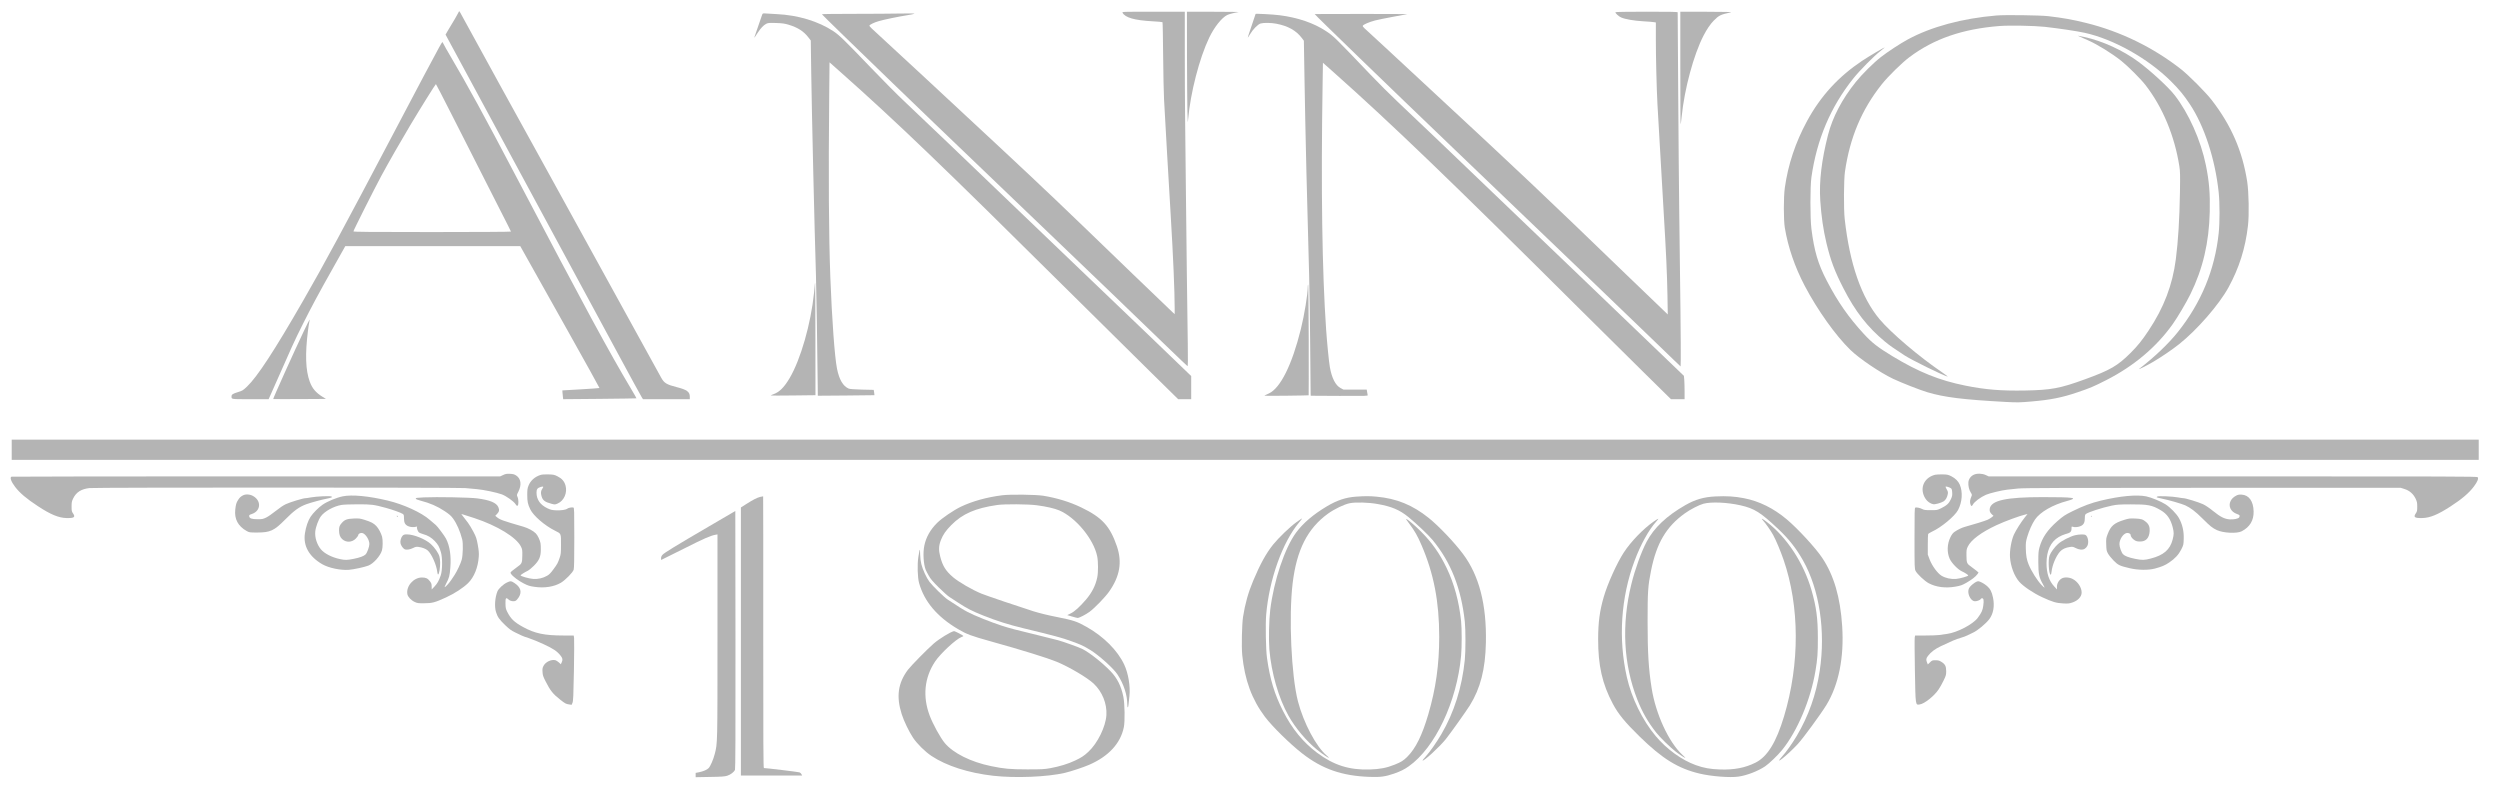 <?xml version="1.0" standalone="no"?><!DOCTYPE svg PUBLIC "-//W3C//DTD SVG 20010904//EN" "http://www.w3.org/TR/2001/REC-SVG-20010904/DTD/svg10.dtd"><svg xmlns="http://www.w3.org/2000/svg" version="1.0" width="4697pt" height="1500pt" viewBox="0 0 4697 1500" preserveAspectRatio="xMidYMid meet">

<g transform="translate(0,1500) scale(0.1,-0.1)" fill="#b4b4b4" stroke="none">
<path d="M8610 14759 c-8 -17 -36 -68 -63 -113 -28 -44 -78 -129 -113 -188 l-63 -108 98 -182 c235 -437 2143 -3967 3144 -5818 236 -437 438 -807 449 -822 l19 -28 440 0 439 0 0 49 c0 89 -55 129 -240 176 -195 50 -240 76 -297 178 -22 39 -236 428 -475 862 -394 715 -675 1227 -1228 2230 -103 187 -298 540 -432 785 -135 245 -539 978 -899 1630 -359 652 -675 1229 -703 1282 -28 54 -54 98 -57 98 -4 0 -12 -14 -19 -31z"/>
<path d="M21090 14761 c49 -92 227 -143 563 -161 100 -5 184 -13 188 -17 4 -5 9 -287 12 -628 3 -341 11 -710 17 -820 21 -402 91 -1615 125 -2175 48 -802 74 -1422 75 -1759 l0 -103 -37 33 c-21 18 -357 341 -748 718 -1464 1413 -1582 1526 -2525 2406 -638 596 -2273 2113 -2379 2207 -29 26 -50 52 -46 58 13 22 94 60 179 84 97 29 368 84 541 112 61 9 117 21 125 26 9 6 -91 7 -259 4 -151 -3 -546 -6 -878 -6 -333 0 -603 -3 -601 -8 4 -10 648 -637 1343 -1307 545 -527 746 -719 2255 -2165 1613 -1545 2271 -2177 2878 -2765 210 -203 387 -372 393 -374 8 -2 9 122 5 425 -10 660 -25 1869 -36 2924 -5 525 -12 1149 -15 1385 -3 237 -5 766 -5 1178 l0 747 -590 0 c-580 0 -591 0 -580 -19z"/>
<path d="M22301 13968 c1 -447 5 -923 8 -1058 5 -222 7 -236 14 -150 42 492 211 1147 395 1531 95 199 234 374 337 426 35 18 132 43 215 56 14 3 -199 5 -472 6 l-498 1 1 -812z"/>
<path d="M30350 14770 c0 -21 63 -79 108 -98 77 -34 242 -62 415 -72 89 -5 179 -12 200 -16 l37 -6 0 -311 c0 -347 14 -916 30 -1222 17 -323 78 -1374 115 -1995 48 -803 65 -1168 73 -1590 4 -201 7 -366 6 -368 0 -1 -356 340 -790 759 -1550 1497 -1975 1899 -3679 3479 -263 245 -639 594 -835 775 -196 182 -373 345 -394 363 -24 21 -36 39 -32 48 9 23 122 71 232 100 54 14 209 45 344 70 135 24 252 46 260 48 8 2 -380 4 -862 4 -483 0 -878 -1 -878 -2 0 -13 1364 -1333 2625 -2541 2463 -2360 2937 -2814 3585 -3440 228 -221 471 -455 540 -521 l125 -119 3 125 c4 125 -10 1456 -29 2810 -5 393 -14 1388 -19 2210 -5 822 -10 1501 -10 1508 0 9 -124 12 -585 12 -369 0 -585 -4 -585 -10z"/>
<path d="M31570 13718 c0 -584 2 -1059 6 -1056 3 3 11 69 19 146 53 525 225 1162 411 1523 62 120 126 214 192 282 96 98 131 115 322 155 31 7 -111 10 -452 11 l-498 1 0 -1062z"/>
<path d="M14319 14723 c-10 -27 -130 -376 -144 -418 -6 -19 -5 -19 7 -1 7 10 33 48 57 85 55 84 106 137 155 163 36 18 53 20 185 16 121 -4 161 -10 236 -32 175 -53 284 -123 374 -240 l44 -57 8 -587 c11 -777 62 -2968 89 -3822 8 -257 26 -1366 33 -2070 l2 -195 530 4 c292 2 531 5 533 6 2 1 -1 24 -5 51 l-8 49 -220 5 c-145 4 -230 10 -250 19 -105 45 -177 166 -219 371 -44 217 -96 931 -126 1725 -29 789 -36 1866 -21 3407 l6 627 215 -191 c1050 -932 1898 -1746 4279 -4108 591 -586 1295 -1282 1565 -1547 l491 -483 122 0 123 0 0 218 0 217 -812 781 c-447 429 -1018 976 -1268 1214 -250 239 -732 700 -1070 1025 -1252 1202 -1772 1699 -2227 2129 -134 125 -420 413 -637 640 -486 507 -598 617 -706 688 -283 188 -667 304 -1068 323 -64 3 -150 8 -190 11 -72 5 -72 5 -83 -23z"/>
<path d="M23590 14738 c0 -2 -34 -103 -75 -223 -42 -120 -74 -220 -72 -222 2 -2 22 27 43 64 53 91 148 188 199 202 57 16 199 14 292 -4 220 -42 374 -127 480 -267 l40 -53 12 -725 c15 -932 51 -2450 87 -3680 8 -283 17 -893 20 -1355 3 -462 6 -856 8 -875 l2 -35 538 -3 c509 -2 537 -1 532 15 -2 10 -8 37 -11 61 l-7 42 -218 0 -218 0 -53 28 c-97 50 -168 189 -204 396 -19 113 -50 427 -70 706 -75 1089 -98 2635 -66 4613 l6 398 205 -182 c1084 -964 2204 -2041 4635 -4460 374 -372 909 -902 1190 -1178 l509 -501 128 0 128 0 0 143 c0 79 -3 178 -6 220 l-7 76 -821 788 c-452 434 -929 892 -1061 1018 -450 429 -909 869 -1660 1590 -793 762 -1445 1384 -1837 1754 -131 123 -358 350 -506 505 -678 710 -695 727 -841 823 -228 151 -531 254 -871 297 -124 16 -450 33 -450 24z"/>
<path d="M37510 14709 c-643 -54 -1228 -212 -1668 -451 -140 -76 -372 -228 -502 -329 -136 -105 -356 -323 -473 -469 -258 -321 -436 -660 -522 -994 -121 -474 -169 -873 -146 -1231 19 -293 57 -556 117 -805 79 -327 151 -520 320 -850 219 -429 452 -728 777 -997 91 -75 151 -117 371 -261 136 -88 698 -365 806 -397 14 -4 -33 33 -105 82 -430 292 -956 739 -1171 995 -343 409 -562 1038 -656 1888 -20 181 -17 735 5 885 93 640 313 1163 688 1636 120 152 382 409 526 517 460 344 995 528 1687 583 187 15 658 6 851 -15 276 -31 604 -80 750 -112 544 -119 1191 -482 1621 -909 158 -158 240 -257 355 -429 274 -411 478 -1036 544 -1661 21 -197 21 -573 0 -766 -73 -689 -328 -1306 -767 -1857 -175 -219 -438 -470 -724 -690 -43 -33 138 58 269 135 157 93 353 227 480 328 336 267 751 744 925 1063 201 366 319 739 367 1162 24 203 16 625 -14 825 -89 575 -299 1060 -667 1535 -110 143 -433 467 -577 580 -524 410 -1134 708 -1783 869 -256 63 -428 94 -709 127 -154 18 -814 27 -975 13z"/>
<path d="M39080 14309 c25 -11 87 -38 138 -61 184 -80 450 -244 636 -391 124 -98 369 -343 457 -457 322 -416 546 -954 635 -1525 15 -96 16 -159 11 -485 -9 -522 -33 -910 -77 -1257 -62 -486 -224 -911 -512 -1343 -125 -188 -207 -290 -343 -425 -239 -238 -380 -320 -849 -490 -471 -172 -637 -203 -1131 -212 -446 -8 -743 16 -1120 92 -487 97 -877 255 -1370 553 -276 168 -384 251 -539 420 -287 313 -484 595 -692 993 -167 320 -238 560 -291 979 -25 198 -25 794 0 970 102 713 360 1321 789 1858 120 150 389 422 506 512 45 35 82 65 82 67 0 11 -289 -160 -425 -250 -447 -299 -779 -662 -1034 -1131 -218 -401 -357 -819 -418 -1256 -24 -174 -24 -602 0 -748 60 -364 188 -738 374 -1092 239 -455 581 -935 857 -1203 167 -163 558 -427 801 -543 156 -74 505 -211 645 -253 321 -96 670 -139 1479 -183 217 -11 251 -11 490 10 342 29 570 74 852 171 240 81 305 109 539 228 518 263 943 621 1248 1049 96 135 258 409 336 568 235 479 349 966 363 1546 8 346 -11 575 -73 878 -95 466 -323 977 -589 1317 -117 150 -444 451 -679 625 -291 215 -671 389 -1015 465 -63 14 -117 25 -120 24 -3 0 14 -9 39 -20z"/>
<path d="M8243 14097 c-116 -211 -360 -672 -868 -1637 -916 -1740 -1282 -2419 -1681 -3112 -536 -932 -859 -1426 -1052 -1610 -76 -72 -86 -79 -169 -104 -98 -30 -123 -46 -123 -80 0 -57 -17 -54 355 -54 l342 0 26 58 c441 998 445 1008 614 1347 164 328 299 580 584 1085 l216 385 1644 0 1644 0 157 -280 c86 -154 422 -752 746 -1330 324 -577 587 -1052 585 -1055 -3 -3 -161 -14 -351 -25 l-347 -20 3 -40 c1 -22 5 -59 8 -83 l5 -42 687 6 c378 4 689 8 690 10 2 1 -39 74 -91 161 -431 723 -884 1560 -2152 3973 -635 1209 -924 1737 -1270 2325 -46 77 -93 161 -106 188 -13 26 -25 47 -28 47 -4 0 -34 -51 -68 -113z m235 -1234 c396 -784 707 -1396 930 -1832 106 -206 192 -378 192 -382 0 -5 -657 -9 -1480 -9 -1177 0 -1480 3 -1480 13 0 18 397 806 524 1042 144 266 366 654 546 955 191 320 472 770 480 770 3 0 133 -251 288 -557z"/>
<path d="M15310 9667 c0 -9 -7 -85 -16 -169 -59 -580 -251 -1251 -458 -1601 -102 -173 -193 -264 -303 -303 -29 -10 -53 -21 -53 -24 0 -3 189 -3 421 0 l420 5 -1 1049 c0 578 -3 1052 -5 1055 -3 2 -5 -3 -5 -12z"/>
<path d="M24578 9654 c-5 -4 -8 -23 -8 -43 0 -140 -63 -527 -130 -796 -165 -668 -383 -1106 -600 -1207 -30 -14 -66 -30 -80 -37 -19 -9 73 -10 399 -6 233 3 426 6 428 8 2 2 2 473 1 1046 -2 574 -6 1039 -10 1035z"/>
<path d="M5705 8772 c-170 -357 -578 -1262 -572 -1269 2 -2 226 -2 497 -1 l494 3 -60 37 c-131 81 -197 159 -245 289 -78 213 -88 520 -33 954 8 66 20 140 25 164 5 24 8 45 6 47 -2 2 -52 -98 -112 -224z"/>
<path d="M220 6550 l0 -190 23175 0 23175 0 0 190 0 190 -23175 0 -23175 0 0 -190z"/>
<path d="M9452 6075 l-54 -25 -4583 0 c-2521 0 -4590 -3 -4599 -6 -35 -14 -8 -91 67 -190 88 -116 213 -222 431 -365 235 -155 390 -219 535 -222 145 -3 172 16 124 86 -26 37 -28 48 -28 131 0 80 4 98 29 150 58 119 151 178 306 196 105 13 6938 12 7060 0 52 -5 151 -15 220 -20 130 -12 374 -63 471 -99 81 -31 218 -128 252 -179 23 -35 32 -41 43 -31 20 16 18 119 -3 163 -16 35 -16 36 16 98 65 130 50 246 -42 305 -34 22 -56 28 -117 31 -64 2 -83 -1 -128 -23z"/>
<path d="M37084 6081 c-57 -26 -96 -80 -102 -140 -6 -65 13 -147 45 -195 23 -36 25 -43 13 -70 -28 -70 -33 -100 -21 -144 13 -46 28 -50 47 -13 26 52 144 140 246 185 69 30 293 84 399 96 46 5 140 15 209 22 101 10 807 13 3655 13 l3530 0 72 -23 c94 -29 167 -94 209 -184 25 -54 29 -75 29 -149 0 -77 -3 -90 -28 -126 -48 -70 -21 -89 124 -86 143 3 290 63 529 218 215 139 350 254 442 378 65 88 89 147 68 172 -11 13 -492 15 -4600 15 l-4588 0 -54 25 c-67 31 -163 34 -224 6z"/>
<path d="M10153 6076 c-107 -35 -186 -106 -224 -202 -20 -50 -23 -77 -23 -174 0 -126 10 -171 57 -270 59 -121 269 -303 463 -400 121 -61 114 -44 114 -274 0 -145 -3 -170 -24 -232 -35 -104 -45 -121 -118 -220 -51 -70 -79 -99 -120 -122 -79 -45 -168 -65 -260 -59 -76 5 -238 51 -238 67 0 9 75 57 135 86 22 10 74 53 116 95 99 99 129 169 130 297 1 48 -2 105 -6 127 -12 61 -52 146 -88 183 -45 47 -146 101 -236 127 -386 112 -438 130 -496 179 l-30 25 32 33 c43 45 49 76 25 131 -37 82 -157 132 -394 163 -143 19 -760 30 -1006 19 -133 -6 -153 -9 -150 -23 2 -11 30 -23 88 -38 179 -46 317 -106 455 -198 87 -58 120 -87 157 -138 70 -96 132 -237 172 -393 19 -74 14 -289 -9 -380 -16 -64 -90 -222 -137 -292 -15 -24 -42 -64 -60 -90 -35 -53 -95 -120 -119 -133 -10 -6 -2 18 23 65 58 111 67 145 79 301 18 218 -10 405 -81 543 -27 53 -162 233 -192 257 -14 10 -65 54 -113 96 -154 137 -492 292 -790 363 -359 86 -672 115 -845 80 -117 -24 -288 -95 -378 -157 -74 -50 -181 -157 -227 -228 -48 -72 -88 -191 -106 -312 -35 -235 79 -436 326 -579 121 -70 346 -117 500 -105 93 8 286 49 365 79 94 35 225 180 256 285 17 54 18 202 3 257 -20 71 -67 159 -109 202 -50 53 -97 77 -220 116 -87 27 -104 29 -205 25 -125 -5 -170 -22 -224 -84 -41 -46 -51 -73 -51 -137 0 -76 18 -128 57 -164 74 -71 187 -66 260 10 23 23 43 53 45 66 3 27 47 46 81 35 59 -19 127 -128 127 -205 0 -49 -41 -164 -70 -194 -30 -32 -106 -61 -227 -85 -121 -24 -159 -25 -252 -5 -157 33 -297 105 -364 187 -73 90 -113 218 -104 328 7 85 60 228 107 291 71 94 241 188 385 212 40 7 172 12 310 12 260 0 295 -5 525 -67 124 -34 281 -90 318 -114 19 -13 22 -23 22 -82 0 -81 20 -120 76 -147 42 -20 115 -25 153 -11 16 5 21 5 17 -3 -12 -19 14 -90 39 -107 13 -8 46 -21 74 -29 86 -22 160 -67 220 -131 63 -67 84 -105 115 -209 31 -103 29 -342 -3 -434 -37 -106 -62 -151 -117 -210 l-53 -56 -1 56 c0 48 -5 62 -35 101 -39 52 -75 68 -149 68 -158 -1 -300 -166 -272 -315 10 -49 69 -113 136 -144 50 -24 66 -26 180 -25 151 0 202 14 411 110 161 74 322 179 414 269 112 110 187 295 200 495 5 66 1 115 -18 221 -22 122 -30 147 -81 245 -31 60 -78 138 -105 174 -28 36 -66 87 -87 113 l-37 48 29 -6 c16 -4 115 -35 219 -70 431 -143 787 -361 873 -535 25 -51 27 -63 25 -172 -2 -137 -7 -149 -99 -213 -31 -22 -73 -54 -93 -71 -35 -31 -35 -32 -18 -58 30 -46 143 -131 239 -179 79 -40 109 -50 203 -63 184 -27 363 1 493 77 84 50 225 194 240 245 9 30 12 198 12 602 0 501 -2 560 -16 566 -22 9 -96 -4 -114 -20 -27 -23 -119 -36 -214 -32 -77 4 -101 10 -161 38 -136 65 -205 165 -205 294 0 66 17 88 79 107 51 15 59 8 32 -30 -30 -42 -35 -81 -17 -143 23 -79 62 -110 187 -143 65 -17 66 -17 117 5 119 51 185 203 147 338 -23 80 -68 132 -151 173 -59 30 -76 33 -172 36 -72 2 -121 -2 -149 -11z"/>
<path d="M36357 6080 c-183 -46 -277 -207 -218 -375 34 -95 98 -158 182 -178 32 -8 147 24 195 53 39 25 68 75 79 138 6 35 3 49 -20 88 -15 25 -24 48 -21 51 8 8 77 -13 101 -31 14 -10 20 -29 23 -78 3 -55 0 -73 -25 -128 -36 -78 -76 -115 -179 -167 -78 -38 -79 -38 -199 -38 -102 0 -126 3 -160 21 -44 23 -108 36 -131 27 -12 -4 -14 -88 -14 -576 0 -554 1 -572 20 -613 28 -57 171 -192 247 -232 140 -74 315 -96 501 -64 99 18 123 26 205 72 101 58 175 115 209 162 l21 31 -35 31 c-20 17 -63 50 -96 73 -89 62 -94 72 -96 211 -1 107 1 122 25 172 60 126 252 269 539 403 161 75 442 178 549 202 l34 7 -47 -58 c-75 -94 -169 -243 -209 -329 -48 -107 -82 -302 -73 -425 12 -172 81 -354 174 -460 74 -85 265 -214 430 -290 195 -90 263 -110 393 -117 93 -5 114 -3 174 17 106 35 175 109 175 188 0 96 -75 208 -172 256 -66 33 -157 36 -205 6 -52 -31 -88 -95 -87 -154 l1 -50 -55 59 c-95 103 -142 244 -142 432 0 236 78 403 229 493 36 22 92 46 123 54 98 25 118 44 118 111 0 33 2 36 23 28 39 -14 110 -7 155 16 53 27 72 67 72 149 0 44 5 63 18 74 38 33 309 121 487 158 96 20 141 23 350 24 332 1 405 -13 569 -109 120 -70 186 -164 227 -322 24 -96 24 -131 -1 -229 -49 -192 -171 -297 -416 -359 -117 -30 -157 -31 -287 -5 -124 25 -196 53 -230 88 -30 32 -67 136 -67 189 0 87 67 192 133 208 35 9 77 -11 77 -36 0 -29 34 -74 77 -100 27 -17 52 -23 98 -23 113 -2 175 65 183 195 5 76 -16 129 -69 173 -60 50 -88 59 -204 64 -101 4 -118 2 -207 -26 -187 -58 -250 -112 -308 -264 -30 -79 -32 -88 -28 -198 3 -105 6 -120 33 -170 16 -30 64 -89 105 -131 86 -87 112 -100 305 -145 159 -37 346 -39 472 -6 126 34 185 58 267 113 110 74 179 149 229 248 41 82 42 88 45 198 5 144 -27 279 -91 391 -47 82 -162 200 -253 258 -84 54 -268 129 -360 148 -180 36 -486 8 -850 -79 -186 -45 -334 -100 -533 -198 -151 -75 -174 -91 -287 -189 -186 -164 -285 -308 -336 -493 -19 -70 -22 -104 -22 -275 1 -223 14 -287 84 -412 22 -37 36 -68 32 -68 -4 0 -29 21 -54 48 -80 82 -191 258 -244 387 -36 86 -51 173 -53 305 -2 98 2 128 24 204 37 127 92 250 148 334 97 142 334 279 612 352 213 57 123 70 -470 70 -682 0 -962 -61 -991 -215 -8 -44 3 -74 39 -108 l31 -28 -30 -25 c-16 -14 -52 -36 -80 -49 -44 -20 -264 -89 -423 -132 -62 -17 -136 -52 -198 -95 -31 -21 -51 -47 -78 -101 -63 -127 -68 -284 -14 -405 36 -80 153 -201 227 -235 57 -26 122 -68 122 -79 0 -14 -160 -60 -231 -65 -95 -7 -195 15 -271 60 -75 46 -176 183 -223 304 l-35 93 0 184 c0 101 3 192 6 201 4 9 36 29 72 46 173 78 428 290 490 406 79 150 92 339 32 479 -28 63 -81 117 -156 155 -62 31 -75 34 -168 36 -56 1 -118 -2 -139 -7z"/>
<path d="M4565 5693 c-43 -22 -64 -42 -92 -87 -33 -51 -42 -83 -53 -181 -19 -177 53 -312 215 -402 49 -27 54 -28 200 -28 243 1 315 34 520 241 174 176 267 242 407 293 76 28 303 89 373 101 33 6 71 15 85 21 23 10 24 11 6 21 -25 14 -281 2 -385 -17 -42 -8 -88 -15 -103 -15 -42 0 -286 -74 -368 -112 -47 -22 -118 -70 -190 -128 -63 -51 -144 -107 -180 -124 -59 -28 -74 -31 -160 -31 -110 0 -153 15 -158 55 -3 23 3 28 52 44 167 57 180 246 23 336 -60 35 -141 40 -192 13z"/>
<path d="M18830 5695 c-293 -37 -558 -111 -777 -215 -140 -68 -355 -214 -445 -303 -129 -127 -210 -271 -242 -429 -28 -137 -16 -347 26 -453 6 -16 32 -66 57 -110 35 -63 75 -110 189 -223 80 -79 170 -160 201 -179 31 -20 106 -69 166 -108 160 -105 257 -155 467 -239 255 -102 479 -173 758 -240 575 -139 731 -181 896 -242 185 -67 224 -85 352 -162 163 -98 443 -349 518 -465 118 -182 183 -382 184 -564 0 -29 4 -53 9 -53 8 0 13 32 31 215 19 183 -22 426 -98 588 -125 267 -389 531 -713 712 -174 98 -238 120 -539 180 -179 35 -336 74 -450 109 -272 86 -883 293 -979 332 -178 73 -427 218 -536 310 -137 118 -195 210 -241 390 -31 121 -28 200 14 308 40 102 92 177 196 282 209 211 452 317 861 376 140 20 578 17 745 -5 182 -24 332 -59 420 -96 311 -132 648 -540 714 -863 20 -98 21 -303 1 -396 -32 -153 -99 -285 -211 -417 -117 -136 -213 -223 -286 -259 l-67 -33 89 -26 c49 -15 97 -27 107 -27 30 0 153 64 223 115 96 70 296 277 368 380 202 287 248 553 146 852 -130 379 -278 541 -669 729 -215 104 -462 179 -715 220 -142 22 -621 28 -770 9z"/>
<path d="M42015 5689 c-54 -29 -83 -57 -106 -101 -49 -96 3 -205 117 -244 54 -18 62 -30 44 -64 -14 -25 -99 -43 -179 -38 -97 7 -173 46 -310 156 -71 58 -145 108 -191 129 -81 38 -325 113 -368 113 -15 0 -62 7 -104 15 -99 19 -368 30 -388 16 -8 -5 -12 -12 -9 -15 3 -3 48 -14 100 -25 126 -25 371 -96 437 -126 97 -45 195 -119 321 -246 148 -147 187 -179 273 -219 118 -55 375 -68 464 -22 152 78 229 204 225 372 -4 193 -87 310 -226 317 -46 3 -69 -2 -100 -18z"/>
<path d="M14281 5664 c-61 -16 -133 -53 -268 -139 l-93 -59 0 -2518 0 -2518 575 0 575 0 -12 24 c-6 14 -22 29 -37 35 -21 8 -625 81 -669 81 -10 0 -13 476 -12 2551 1 1403 0 2552 -2 2554 -1 1 -27 -4 -57 -11z"/>
<path d="M25475 5669 c-193 -14 -354 -68 -546 -182 -256 -153 -445 -314 -577 -492 -214 -289 -421 -907 -487 -1455 -23 -188 -31 -564 -16 -742 38 -444 172 -910 358 -1243 128 -230 338 -480 543 -645 100 -80 209 -154 217 -147 2 3 -17 22 -42 43 -195 162 -434 613 -539 1017 -125 482 -175 1590 -100 2217 75 627 279 1030 662 1308 125 90 307 177 412 198 109 22 355 15 520 -15 263 -46 413 -109 580 -244 145 -118 376 -336 455 -432 344 -416 538 -907 606 -1535 16 -146 16 -558 0 -715 -52 -519 -201 -991 -442 -1401 -88 -150 -210 -325 -286 -409 -39 -44 -70 -82 -67 -84 20 -20 317 253 436 400 83 103 383 524 452 634 200 321 293 682 303 1180 15 715 -126 1262 -432 1670 -161 215 -452 521 -640 672 -303 244 -605 368 -985 402 -129 12 -210 12 -385 0z"/>
<path d="M32230 5673 c-216 -10 -380 -57 -565 -163 -353 -202 -590 -426 -729 -690 -99 -188 -219 -521 -286 -795 -187 -760 -148 -1507 112 -2169 92 -234 203 -428 356 -621 72 -91 254 -269 356 -349 78 -61 176 -126 190 -126 4 0 -23 28 -59 62 -255 238 -498 766 -574 1248 -57 358 -76 664 -76 1255 0 561 7 667 65 955 103 515 286 825 635 1075 104 75 264 157 350 181 145 39 446 26 696 -30 263 -60 378 -133 715 -451 196 -186 330 -357 459 -584 309 -547 427 -1327 314 -2074 -66 -445 -210 -849 -433 -1225 -90 -150 -192 -294 -270 -381 -179 -199 86 10 289 228 99 106 434 563 539 735 232 380 335 894 297 1481 -35 544 -155 954 -376 1285 -125 187 -458 548 -665 722 -250 210 -518 342 -805 398 -178 34 -323 43 -535 33z"/>
<path d="M13775 5376 c-22 -13 -227 -132 -455 -266 -627 -366 -842 -498 -872 -533 -19 -20 -28 -43 -28 -64 0 -18 1 -33 3 -33 2 0 194 96 428 213 386 195 502 245 597 261 l32 6 0 -1905 c0 -2047 1 -2018 -51 -2220 -26 -103 -82 -232 -115 -266 -30 -32 -104 -63 -186 -79 l-58 -11 0 -41 0 -40 268 5 c217 3 278 8 324 22 64 20 129 70 147 112 8 21 11 645 9 2445 l-3 2418 -40 -24z"/>
<path d="M7455 5300 c3 -5 11 -10 16 -10 6 0 7 5 4 10 -3 6 -11 10 -16 10 -6 0 -7 -4 -4 -10z"/>
<path d="M39285 5300 c-3 -5 -1 -10 4 -10 6 0 11 5 11 10 0 6 -2 10 -4 10 -3 0 -8 -4 -11 -10z"/>
<path d="M24357 5189 c-122 -88 -333 -291 -438 -421 -130 -162 -242 -364 -374 -679 -93 -221 -154 -439 -191 -681 -21 -141 -30 -561 -15 -714 47 -471 180 -833 427 -1162 135 -179 469 -508 699 -687 376 -293 748 -423 1265 -441 205 -8 297 5 460 61 123 43 193 78 277 137 495 348 906 1215 984 2078 15 165 15 506 0 650 -39 369 -128 699 -271 998 -132 274 -275 477 -485 688 -114 114 -255 234 -277 234 -5 0 23 -41 61 -91 101 -135 154 -227 230 -405 229 -531 331 -1060 331 -1718 0 -525 -64 -976 -206 -1460 -114 -388 -235 -634 -389 -789 -76 -77 -119 -104 -242 -153 -148 -60 -274 -85 -468 -91 -386 -12 -679 81 -992 316 -262 197 -468 449 -636 779 -162 318 -248 605 -303 1002 -22 159 -30 630 -15 813 57 663 307 1363 621 1735 33 39 57 72 53 72 -4 0 -52 -32 -106 -71z"/>
<path d="M31069 5201 c-196 -137 -429 -378 -561 -581 -129 -197 -308 -595 -377 -836 -77 -266 -104 -474 -105 -789 -1 -500 77 -844 277 -1220 100 -189 230 -347 500 -611 428 -419 725 -603 1132 -699 220 -52 568 -79 727 -56 158 22 369 104 501 193 77 52 240 209 320 308 288 357 536 945 626 1485 38 226 46 335 45 620 0 368 -29 583 -120 899 -148 510 -460 986 -836 1277 -93 71 -125 84 -71 26 43 -45 145 -191 187 -268 54 -99 138 -299 195 -464 303 -877 307 -1955 10 -2943 -147 -489 -313 -758 -535 -870 -195 -98 -401 -138 -669 -129 -183 6 -305 28 -455 82 -265 96 -547 300 -752 545 -247 293 -455 717 -543 1110 -163 721 -111 1497 146 2185 113 303 266 580 406 735 25 28 44 53 41 55 -2 3 -42 -22 -89 -54z"/>
<path d="M7565 4936 c-29 -29 -49 -98 -41 -141 8 -42 45 -96 76 -113 34 -18 104 -8 165 24 40 20 59 24 95 19 74 -10 140 -35 176 -67 72 -63 165 -272 179 -401 9 -77 28 -63 44 32 15 97 14 198 -4 259 -20 66 -89 165 -160 230 -102 93 -319 181 -448 182 -48 0 -62 -4 -82 -24z"/>
<path d="M38986 4944 c-94 -23 -256 -106 -320 -165 -66 -60 -135 -155 -159 -217 -30 -76 -15 -348 20 -359 7 -3 14 19 18 59 14 124 83 289 157 373 42 48 107 78 193 89 42 6 57 3 97 -18 68 -36 134 -42 175 -17 18 11 40 35 49 53 34 64 14 181 -35 208 -27 14 -124 11 -195 -6z"/>
<path d="M17275 4658 c-2 -7 -12 -62 -21 -123 -22 -145 -15 -387 14 -490 98 -348 339 -633 730 -864 166 -98 244 -127 617 -231 597 -166 1059 -310 1240 -384 236 -98 574 -298 692 -409 162 -152 253 -377 240 -592 -13 -218 -166 -530 -338 -689 -81 -76 -133 -110 -252 -166 -126 -60 -291 -111 -462 -142 -118 -21 -158 -23 -435 -23 -327 1 -431 10 -679 61 -380 78 -711 243 -870 433 -84 101 -224 356 -284 516 -135 358 -100 712 100 1014 99 150 396 426 499 463 19 7 34 14 34 18 0 11 -161 95 -177 92 -66 -14 -269 -138 -379 -232 -119 -103 -428 -417 -486 -494 -187 -250 -222 -502 -117 -833 42 -131 135 -325 213 -443 77 -115 225 -262 347 -343 282 -187 694 -319 1159 -372 419 -47 1015 -23 1349 55 113 27 344 103 454 151 365 158 591 403 652 708 22 108 17 440 -9 569 -41 201 -115 351 -241 481 -152 158 -389 346 -524 415 -58 31 -358 139 -461 167 -58 16 -217 56 -355 89 -463 112 -539 132 -705 185 -206 67 -515 190 -640 257 -83 43 -168 97 -379 236 -66 44 -283 257 -339 332 -56 75 -126 227 -151 327 -13 51 -22 119 -23 178 -1 92 -4 109 -13 83z"/>
<path d="M9525 4056 c-67 -31 -159 -116 -179 -166 -47 -117 -59 -288 -27 -389 29 -93 61 -139 170 -244 84 -80 116 -103 188 -138 49 -22 104 -49 123 -59 19 -10 80 -32 135 -49 55 -17 180 -69 278 -114 182 -84 253 -131 319 -215 39 -48 44 -76 23 -122 l-18 -40 -38 35 c-21 19 -50 37 -64 41 -77 19 -185 -32 -223 -106 -20 -38 -23 -56 -19 -115 3 -60 11 -85 57 -175 87 -173 140 -240 275 -345 97 -76 108 -81 168 -90 l47 -7 16 38 c14 33 18 124 27 604 5 311 7 586 3 613 l-7 47 -187 0 c-364 0 -544 38 -767 161 -164 90 -228 152 -295 284 -27 54 -31 72 -33 155 -2 107 9 122 58 76 33 -31 94 -42 132 -24 15 7 43 38 61 68 61 100 34 188 -81 265 -61 41 -76 42 -142 11z"/>
<path d="M37104 4054 c-54 -36 -93 -74 -110 -106 -42 -80 19 -228 101 -244 35 -6 110 20 119 42 3 8 14 14 25 14 30 0 36 -39 23 -138 -12 -89 -31 -132 -103 -229 -91 -123 -386 -277 -579 -303 -47 -6 -115 -15 -152 -21 -37 -5 -152 -9 -257 -9 l-190 0 -7 -37 c-4 -21 -3 -299 3 -619 12 -673 9 -651 91 -639 89 12 274 160 356 284 25 37 67 112 93 167 44 91 48 105 48 174 0 93 -20 132 -90 175 -40 25 -59 30 -111 30 -60 0 -65 -2 -103 -39 l-41 -40 -15 37 c-22 53 -18 77 18 124 54 72 137 134 247 185 202 96 276 127 365 153 50 15 106 35 125 46 19 10 69 34 112 54 83 38 238 167 302 251 77 101 103 247 71 404 -22 109 -52 167 -112 219 -54 47 -136 91 -169 91 -11 0 -39 -12 -60 -26z"/>
</g>
</svg>